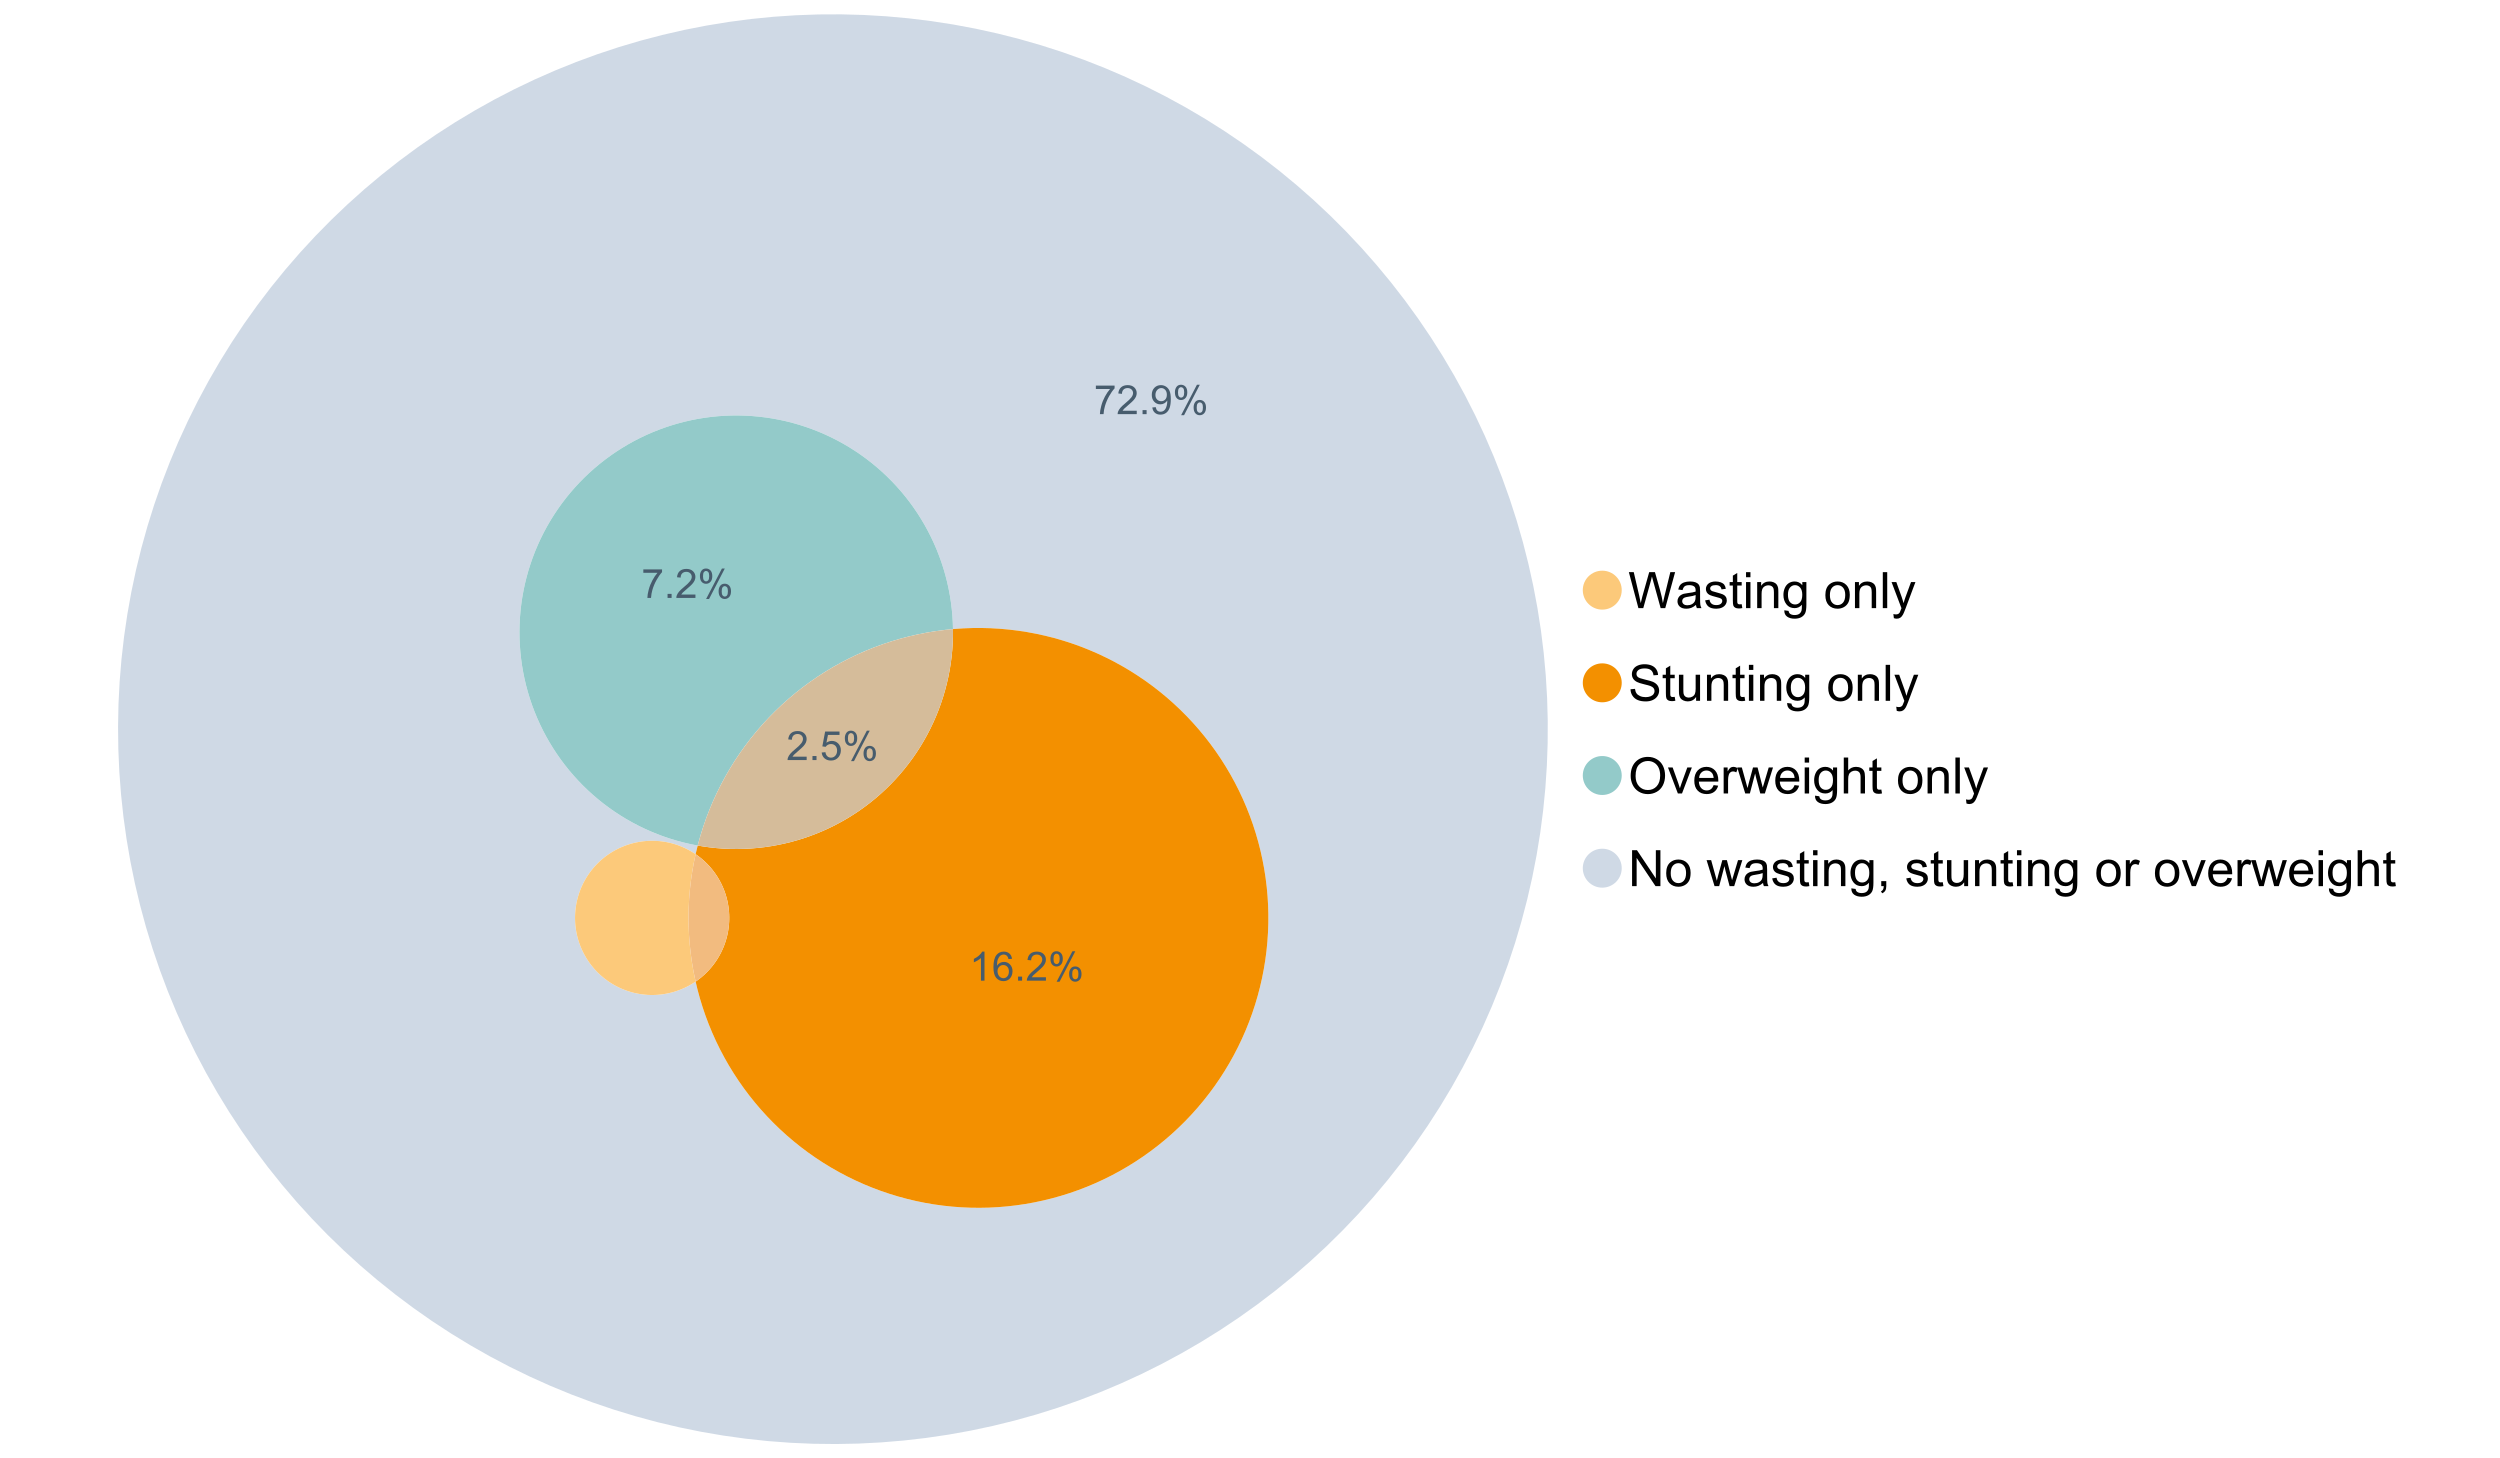 <?xml version="1.0" encoding="UTF-8"?>
<svg xmlns="http://www.w3.org/2000/svg" xmlns:xlink="http://www.w3.org/1999/xlink" width="1234.286pt" height="720pt" viewBox="0 0 1234.286 720" version="1.1">
<defs>
<g>
<symbol overflow="visible" id="glyph0-0">
<path style="stroke:none;" d="M 5.016 0 L 0.305 -17.758 L 2.715 -17.758 L 5.414 -6.117 C 5.703 -4.898 5.953 -3.688 6.164 -2.484 C 6.617 -4.379 6.883 -5.473 6.965 -5.766 L 10.344 -17.758 L 13.18 -17.758 L 15.723 -8.77 C 16.355 -6.539 16.816 -4.445 17.102 -2.484 C 17.324 -3.605 17.621 -4.891 17.988 -6.348 L 20.773 -17.758 L 23.133 -17.758 L 18.266 0 L 16 0 L 12.258 -13.527 C 11.941 -14.656 11.754 -15.352 11.699 -15.613 C 11.512 -14.797 11.34 -14.102 11.18 -13.527 L 7.414 0 Z M 5.016 0 "/>
</symbol>
<symbol overflow="visible" id="glyph0-1">
<path style="stroke:none;" d="M 10.027 -1.586 C 9.215 -0.898 8.438 -0.414 7.695 -0.133 C 6.945 0.148 6.145 0.285 5.293 0.289 C 3.875 0.285 2.789 -0.055 2.031 -0.746 C 1.27 -1.434 0.891 -2.316 0.895 -3.391 C 0.891 -4.02 1.035 -4.594 1.324 -5.117 C 1.613 -5.633 1.988 -6.051 2.453 -6.371 C 2.914 -6.684 3.438 -6.922 4.02 -7.086 C 4.449 -7.195 5.094 -7.305 5.961 -7.414 C 7.715 -7.617 9.012 -7.867 9.848 -8.164 C 9.852 -8.461 9.855 -8.652 9.859 -8.734 C 9.855 -9.621 9.648 -10.246 9.242 -10.609 C 8.68 -11.098 7.852 -11.344 6.758 -11.348 C 5.727 -11.344 4.969 -11.164 4.484 -10.809 C 3.992 -10.445 3.633 -9.809 3.402 -8.902 L 1.273 -9.191 C 1.461 -10.102 1.781 -10.84 2.227 -11.402 C 2.672 -11.965 3.312 -12.395 4.152 -12.699 C 4.992 -12.996 5.965 -13.148 7.074 -13.152 C 8.168 -13.148 9.062 -13.02 9.75 -12.766 C 10.438 -12.504 10.941 -12.18 11.266 -11.789 C 11.586 -11.398 11.812 -10.902 11.941 -10.309 C 12.012 -9.934 12.047 -9.266 12.051 -8.297 L 12.051 -5.391 C 12.047 -3.363 12.094 -2.078 12.191 -1.543 C 12.281 -1.004 12.465 -0.492 12.742 0 L 10.465 0 C 10.238 -0.453 10.09 -0.98 10.027 -1.586 Z M 9.848 -6.457 C 9.055 -6.133 7.867 -5.855 6.285 -5.633 C 5.387 -5.5 4.754 -5.355 4.383 -5.195 C 4.012 -5.031 3.723 -4.793 3.523 -4.484 C 3.32 -4.172 3.223 -3.828 3.223 -3.453 C 3.223 -2.867 3.441 -2.383 3.883 -1.996 C 4.32 -1.609 4.965 -1.418 5.812 -1.418 C 6.652 -1.418 7.398 -1.602 8.055 -1.969 C 8.707 -2.336 9.188 -2.836 9.496 -3.477 C 9.727 -3.965 9.844 -4.691 9.848 -5.656 Z M 9.848 -6.457 "/>
</symbol>
<symbol overflow="visible" id="glyph0-2">
<path style="stroke:none;" d="M 0.762 -3.84 L 2.918 -4.18 C 3.039 -3.312 3.375 -2.652 3.93 -2.191 C 4.48 -1.73 5.254 -1.5 6.25 -1.5 C 7.246 -1.5 7.988 -1.703 8.477 -2.113 C 8.961 -2.52 9.203 -3 9.207 -3.551 C 9.203 -4.043 8.988 -4.43 8.562 -4.711 C 8.258 -4.906 7.516 -5.152 6.336 -5.449 C 4.734 -5.852 3.625 -6.199 3.008 -6.496 C 2.387 -6.789 1.918 -7.199 1.602 -7.723 C 1.281 -8.242 1.125 -8.816 1.125 -9.449 C 1.125 -10.02 1.254 -10.551 1.52 -11.039 C 1.777 -11.527 2.137 -11.934 2.594 -12.258 C 2.93 -12.508 3.391 -12.719 3.977 -12.891 C 4.559 -13.062 5.188 -13.148 5.863 -13.152 C 6.867 -13.148 7.754 -13.004 8.52 -12.715 C 9.281 -12.426 9.844 -12.031 10.207 -11.535 C 10.57 -11.039 10.82 -10.375 10.961 -9.543 L 8.828 -9.254 C 8.73 -9.91 8.449 -10.426 7.988 -10.801 C 7.52 -11.168 6.863 -11.355 6.02 -11.359 C 5.016 -11.355 4.301 -11.191 3.875 -10.863 C 3.445 -10.531 3.234 -10.145 3.234 -9.703 C 3.234 -9.418 3.32 -9.16 3.5 -8.938 C 3.672 -8.699 3.953 -8.508 4.336 -8.355 C 4.555 -8.273 5.195 -8.086 6.262 -7.801 C 7.801 -7.387 8.875 -7.051 9.488 -6.789 C 10.094 -6.523 10.574 -6.141 10.922 -5.645 C 11.27 -5.141 11.441 -4.52 11.445 -3.777 C 11.441 -3.047 11.23 -2.363 10.809 -1.723 C 10.383 -1.082 9.773 -0.586 8.977 -0.234 C 8.176 0.113 7.27 0.285 6.262 0.289 C 4.586 0.285 3.312 -0.059 2.438 -0.75 C 1.562 -1.445 1.004 -2.473 0.762 -3.84 Z M 0.762 -3.84 "/>
</symbol>
<symbol overflow="visible" id="glyph0-3">
<path style="stroke:none;" d="M 6.395 -1.949 L 6.711 -0.023 C 6.094 0.102 5.547 0.164 5.062 0.168 C 4.27 0.164 3.652 0.043 3.219 -0.207 C 2.781 -0.453 2.477 -0.781 2.301 -1.191 C 2.121 -1.598 2.031 -2.457 2.035 -3.766 L 2.035 -11.168 L 0.438 -11.168 L 0.438 -12.863 L 2.035 -12.863 L 2.035 -16.047 L 4.203 -17.355 L 4.203 -12.863 L 6.395 -12.863 L 6.395 -11.168 L 4.203 -11.168 L 4.203 -3.645 C 4.199 -3.023 4.238 -2.621 4.316 -2.445 C 4.391 -2.266 4.516 -2.125 4.691 -2.023 C 4.863 -1.914 5.113 -1.863 5.438 -1.867 C 5.68 -1.863 5.996 -1.891 6.395 -1.949 Z M 6.395 -1.949 "/>
</symbol>
<symbol overflow="visible" id="glyph0-4">
<path style="stroke:none;" d="M 1.648 -15.25 L 1.648 -17.758 L 3.828 -17.758 L 3.828 -15.25 Z M 1.648 0 L 1.648 -12.863 L 3.828 -12.863 L 3.828 0 Z M 1.648 0 "/>
</symbol>
<symbol overflow="visible" id="glyph0-5">
<path style="stroke:none;" d="M 1.637 0 L 1.637 -12.863 L 3.598 -12.863 L 3.598 -11.035 C 4.543 -12.441 5.906 -13.148 7.691 -13.152 C 8.465 -13.148 9.176 -13.008 9.828 -12.734 C 10.477 -12.453 10.965 -12.09 11.289 -11.637 C 11.609 -11.184 11.836 -10.645 11.965 -10.027 C 12.043 -9.621 12.082 -8.918 12.086 -7.91 L 12.086 0 L 9.906 0 L 9.906 -7.824 C 9.902 -8.707 9.816 -9.371 9.652 -9.816 C 9.48 -10.254 9.18 -10.605 8.75 -10.871 C 8.312 -11.129 7.809 -11.262 7.23 -11.266 C 6.301 -11.262 5.5 -10.965 4.828 -10.379 C 4.152 -9.785 3.812 -8.668 3.816 -7.023 L 3.816 0 Z M 1.637 0 "/>
</symbol>
<symbol overflow="visible" id="glyph0-6">
<path style="stroke:none;" d="M 1.234 1.066 L 3.355 1.379 C 3.441 2.031 3.688 2.508 4.094 2.809 C 4.633 3.207 5.371 3.41 6.309 3.414 C 7.316 3.41 8.098 3.207 8.648 2.809 C 9.195 2.402 9.566 1.84 9.762 1.113 C 9.875 0.668 9.926 -0.262 9.918 -1.684 C 8.965 -0.559 7.777 0 6.359 0 C 4.586 0 3.219 -0.637 2.254 -1.914 C 1.281 -3.188 0.797 -4.719 0.801 -6.504 C 0.797 -7.73 1.02 -8.859 1.465 -9.898 C 1.91 -10.934 2.555 -11.738 3.398 -12.305 C 4.242 -12.867 5.23 -13.148 6.371 -13.152 C 7.887 -13.148 9.141 -12.535 10.125 -11.312 L 10.125 -12.863 L 12.137 -12.863 L 12.137 -1.742 C 12.133 0.258 11.93 1.672 11.523 2.512 C 11.113 3.344 10.469 4.004 9.586 4.492 C 8.703 4.973 7.613 5.215 6.324 5.219 C 4.785 5.215 3.547 4.871 2.602 4.184 C 1.656 3.492 1.199 2.453 1.234 1.066 Z M 3.039 -6.66 C 3.035 -4.969 3.371 -3.738 4.043 -2.965 C 4.715 -2.191 5.555 -1.805 6.566 -1.805 C 7.562 -1.805 8.402 -2.188 9.082 -2.961 C 9.762 -3.727 10.102 -4.938 10.102 -6.59 C 10.102 -8.16 9.75 -9.348 9.055 -10.148 C 8.352 -10.945 7.512 -11.344 6.527 -11.348 C 5.559 -11.344 4.734 -10.949 4.055 -10.168 C 3.375 -9.379 3.035 -8.211 3.039 -6.66 Z M 3.039 -6.66 "/>
</symbol>
<symbol overflow="visible" id="glyph0-7">
<path style="stroke:none;" d=""/>
</symbol>
<symbol overflow="visible" id="glyph0-8">
<path style="stroke:none;" d="M 0.824 -6.43 C 0.82 -8.809 1.48 -10.574 2.809 -11.723 C 3.91 -12.672 5.262 -13.148 6.855 -13.152 C 8.621 -13.148 10.066 -12.57 11.191 -11.414 C 12.312 -10.254 12.871 -8.652 12.875 -6.613 C 12.871 -4.953 12.625 -3.652 12.129 -2.707 C 11.633 -1.758 10.91 -1.02 9.961 -0.496 C 9.012 0.027 7.977 0.285 6.855 0.289 C 5.055 0.285 3.598 -0.289 2.488 -1.441 C 1.375 -2.594 0.82 -4.254 0.824 -6.43 Z M 3.062 -6.43 C 3.059 -4.781 3.418 -3.551 4.141 -2.73 C 4.855 -1.91 5.762 -1.5 6.855 -1.5 C 7.934 -1.5 8.832 -1.91 9.555 -2.734 C 10.27 -3.559 10.629 -4.816 10.633 -6.504 C 10.629 -8.094 10.266 -9.297 9.547 -10.117 C 8.82 -10.934 7.926 -11.344 6.855 -11.348 C 5.762 -11.344 4.855 -10.938 4.141 -10.125 C 3.418 -9.309 3.059 -8.074 3.062 -6.43 Z M 3.062 -6.43 "/>
</symbol>
<symbol overflow="visible" id="glyph0-9">
<path style="stroke:none;" d="M 1.586 0 L 1.586 -17.758 L 3.766 -17.758 L 3.766 0 Z M 1.586 0 "/>
</symbol>
<symbol overflow="visible" id="glyph0-10">
<path style="stroke:none;" d="M 1.539 4.953 L 1.297 2.906 C 1.77 3.035 2.188 3.098 2.543 3.102 C 3.027 3.098 3.414 3.02 3.703 2.859 C 3.992 2.695 4.23 2.469 4.422 2.18 C 4.555 1.961 4.777 1.418 5.086 0.559 C 5.125 0.434 5.188 0.258 5.281 0.023 L 0.398 -12.863 L 2.75 -12.863 L 5.426 -5.414 C 5.77 -4.469 6.078 -3.473 6.359 -2.434 C 6.605 -3.434 6.906 -4.414 7.254 -5.367 L 10.004 -12.863 L 12.184 -12.863 L 7.293 0.219 C 6.766 1.625 6.355 2.598 6.066 3.137 C 5.676 3.852 5.234 4.379 4.734 4.715 C 4.234 5.047 3.637 5.215 2.941 5.219 C 2.52 5.215 2.051 5.125 1.539 4.953 Z M 1.539 4.953 "/>
</symbol>
<symbol overflow="visible" id="glyph0-11">
<path style="stroke:none;" d="M 1.113 -5.703 L 3.332 -5.898 C 3.434 -5.008 3.676 -4.277 4.062 -3.711 C 4.445 -3.141 5.043 -2.684 5.852 -2.332 C 6.656 -1.98 7.562 -1.805 8.574 -1.805 C 9.465 -1.805 10.258 -1.938 10.949 -2.203 C 11.633 -2.469 12.145 -2.832 12.48 -3.301 C 12.816 -3.762 12.984 -4.27 12.984 -4.82 C 12.984 -5.375 12.82 -5.859 12.5 -6.277 C 12.172 -6.691 11.641 -7.043 10.902 -7.328 C 10.422 -7.512 9.367 -7.801 7.738 -8.191 C 6.105 -8.582 4.965 -8.949 4.312 -9.301 C 3.461 -9.742 2.828 -10.293 2.414 -10.953 C 2 -11.609 1.793 -12.348 1.793 -13.164 C 1.793 -14.059 2.047 -14.898 2.555 -15.68 C 3.062 -16.457 3.805 -17.047 4.785 -17.453 C 5.758 -17.855 6.844 -18.059 8.043 -18.059 C 9.355 -18.059 10.516 -17.844 11.523 -17.422 C 12.527 -16.996 13.301 -16.375 13.844 -15.551 C 14.383 -14.727 14.672 -13.793 14.715 -12.754 L 12.465 -12.586 C 12.34 -13.707 11.93 -14.555 11.234 -15.129 C 10.531 -15.699 9.5 -15.984 8.141 -15.988 C 6.715 -15.984 5.68 -15.723 5.031 -15.207 C 4.379 -14.684 4.055 -14.059 4.059 -13.324 C 4.055 -12.684 4.285 -12.156 4.746 -11.75 C 5.199 -11.336 6.379 -10.914 8.289 -10.484 C 10.199 -10.047 11.512 -9.672 12.223 -9.352 C 13.254 -8.875 14.016 -8.27 14.508 -7.539 C 15 -6.809 15.246 -5.969 15.25 -5.016 C 15.246 -4.07 14.977 -3.18 14.438 -2.344 C 13.895 -1.508 13.117 -0.855 12.105 -0.391 C 11.09 0.074 9.949 0.305 8.684 0.305 C 7.074 0.305 5.727 0.07 4.645 -0.398 C 3.555 -0.867 2.703 -1.57 2.09 -2.512 C 1.469 -3.453 1.145 -4.516 1.113 -5.703 Z M 1.113 -5.703 "/>
</symbol>
<symbol overflow="visible" id="glyph0-12">
<path style="stroke:none;" d="M 10.066 0 L 10.066 -1.891 C 9.062 -0.438 7.699 0.285 5.984 0.289 C 5.219 0.285 4.512 0.145 3.855 -0.145 C 3.199 -0.434 2.711 -0.801 2.391 -1.242 C 2.07 -1.68 1.844 -2.219 1.719 -2.859 C 1.625 -3.285 1.582 -3.961 1.586 -4.895 L 1.586 -12.863 L 3.766 -12.863 L 3.766 -5.73 C 3.762 -4.59 3.805 -3.82 3.898 -3.426 C 4.031 -2.852 4.324 -2.402 4.77 -2.074 C 5.215 -1.746 5.762 -1.582 6.418 -1.586 C 7.07 -1.582 7.688 -1.75 8.262 -2.09 C 8.832 -2.422 9.234 -2.879 9.477 -3.457 C 9.711 -4.035 9.832 -4.871 9.836 -5.973 L 9.836 -12.863 L 12.016 -12.863 L 12.016 0 Z M 10.066 0 "/>
</symbol>
<symbol overflow="visible" id="glyph0-13">
<path style="stroke:none;" d="M 1.199 -8.648 C 1.195 -11.594 1.984 -13.898 3.57 -15.57 C 5.148 -17.234 7.195 -18.07 9.703 -18.07 C 11.34 -18.07 12.816 -17.676 14.133 -16.895 C 15.449 -16.109 16.453 -15.02 17.145 -13.621 C 17.832 -12.219 18.176 -10.629 18.18 -8.855 C 18.176 -7.051 17.812 -5.441 17.09 -4.02 C 16.359 -2.598 15.328 -1.52 14 -0.793 C 12.664 -0.059 11.23 0.305 9.691 0.305 C 8.02 0.305 6.523 -0.098 5.207 -0.906 C 3.891 -1.715 2.895 -2.816 2.215 -4.215 C 1.535 -5.605 1.195 -7.086 1.199 -8.648 Z M 3.621 -8.613 C 3.621 -6.473 4.195 -4.785 5.348 -3.555 C 6.496 -2.32 7.938 -1.703 9.676 -1.707 C 11.441 -1.703 12.898 -2.324 14.043 -3.57 C 15.184 -4.812 15.754 -6.578 15.758 -8.867 C 15.754 -10.309 15.512 -11.57 15.023 -12.652 C 14.535 -13.727 13.82 -14.562 12.879 -15.156 C 11.938 -15.746 10.883 -16.043 9.715 -16.047 C 8.051 -16.043 6.617 -15.473 5.418 -14.332 C 4.219 -13.191 3.621 -11.285 3.621 -8.613 Z M 3.621 -8.613 "/>
</symbol>
<symbol overflow="visible" id="glyph0-14">
<path style="stroke:none;" d="M 5.207 0 L 0.316 -12.863 L 2.617 -12.863 L 5.379 -5.16 C 5.676 -4.328 5.949 -3.465 6.203 -2.566 C 6.395 -3.246 6.664 -4.062 7.012 -5.016 L 9.871 -12.863 L 12.113 -12.863 L 7.242 0 Z M 5.207 0 "/>
</symbol>
<symbol overflow="visible" id="glyph0-15">
<path style="stroke:none;" d="M 10.441 -4.141 L 12.695 -3.863 C 12.336 -2.543 11.676 -1.523 10.719 -0.801 C 9.754 -0.074 8.527 0.285 7.039 0.289 C 5.152 0.285 3.66 -0.289 2.562 -1.445 C 1.457 -2.602 0.906 -4.227 0.91 -6.324 C 0.906 -8.484 1.465 -10.164 2.578 -11.359 C 3.691 -12.551 5.137 -13.148 6.914 -13.152 C 8.633 -13.148 10.035 -12.562 11.129 -11.395 C 12.215 -10.223 12.762 -8.578 12.766 -6.457 C 12.762 -6.324 12.758 -6.129 12.754 -5.875 L 3.16 -5.875 C 3.238 -4.457 3.641 -3.375 4.359 -2.625 C 5.078 -1.875 5.973 -1.5 7.051 -1.5 C 7.848 -1.5 8.531 -1.707 9.098 -2.129 C 9.66 -2.547 10.109 -3.219 10.441 -4.141 Z M 3.281 -7.668 L 10.465 -7.668 C 10.367 -8.746 10.09 -9.559 9.641 -10.102 C 8.941 -10.938 8.043 -11.355 6.941 -11.359 C 5.938 -11.355 5.094 -11.02 4.414 -10.355 C 3.727 -9.684 3.352 -8.789 3.281 -7.668 Z M 3.281 -7.668 "/>
</symbol>
<symbol overflow="visible" id="glyph0-16">
<path style="stroke:none;" d="M 1.609 0 L 1.609 -12.863 L 3.574 -12.863 L 3.574 -10.914 C 4.074 -11.824 4.535 -12.426 4.961 -12.715 C 5.383 -13.004 5.848 -13.148 6.359 -13.152 C 7.09 -13.148 7.836 -12.914 8.598 -12.453 L 7.848 -10.43 C 7.312 -10.742 6.781 -10.898 6.25 -10.902 C 5.77 -10.898 5.34 -10.754 4.965 -10.469 C 4.582 -10.18 4.312 -9.781 4.156 -9.277 C 3.91 -8.496 3.789 -7.648 3.793 -6.734 L 3.793 0 Z M 1.609 0 "/>
</symbol>
<symbol overflow="visible" id="glyph0-17">
<path style="stroke:none;" d="M 4.008 0 L 0.074 -12.863 L 2.324 -12.863 L 4.371 -5.438 L 5.137 -2.676 C 5.164 -2.812 5.387 -3.695 5.801 -5.328 L 7.848 -12.863 L 10.09 -12.863 L 12.016 -5.402 L 12.656 -2.941 L 13.395 -5.426 L 15.602 -12.863 L 17.719 -12.863 L 13.699 0 L 11.434 0 L 9.387 -7.703 L 8.891 -9.895 L 6.285 0 Z M 4.008 0 "/>
</symbol>
<symbol overflow="visible" id="glyph0-18">
<path style="stroke:none;" d="M 1.637 0 L 1.637 -17.758 L 3.816 -17.758 L 3.816 -11.387 C 4.828 -12.559 6.113 -13.148 7.668 -13.152 C 8.617 -13.148 9.445 -12.961 10.148 -12.59 C 10.852 -12.211 11.352 -11.691 11.656 -11.031 C 11.957 -10.367 12.109 -9.406 12.113 -8.152 L 12.113 0 L 9.934 0 L 9.934 -8.152 C 9.93 -9.238 9.695 -10.031 9.223 -10.531 C 8.75 -11.023 8.082 -11.273 7.219 -11.277 C 6.57 -11.273 5.961 -11.105 5.395 -10.773 C 4.824 -10.434 4.418 -9.98 4.18 -9.41 C 3.934 -8.836 3.812 -8.043 3.816 -7.039 L 3.816 0 Z M 1.637 0 "/>
</symbol>
<symbol overflow="visible" id="glyph0-19">
<path style="stroke:none;" d="M 1.891 0 L 1.891 -17.758 L 4.301 -17.758 L 13.625 -3.816 L 13.625 -17.758 L 15.879 -17.758 L 15.879 0 L 13.469 0 L 4.141 -13.953 L 4.141 0 Z M 1.891 0 "/>
</symbol>
<symbol overflow="visible" id="glyph0-20">
<path style="stroke:none;" d="M 2.203 0 L 2.203 -2.484 L 4.688 -2.484 L 4.688 0 C 4.688 0.91 4.523 1.645 4.203 2.207 C 3.875 2.766 3.363 3.199 2.664 3.512 L 2.059 2.578 C 2.516 2.375 2.855 2.078 3.074 1.688 C 3.289 1.297 3.41 0.734 3.441 0 Z M 2.203 0 "/>
</symbol>
<symbol overflow="visible" id="glyph1-0">
<path style="stroke:none;" d="M 10.039 -1.684 L 10.039 0 L 0.605 0 C 0.59 -0.422 0.66 -0.828 0.809 -1.219 C 1.047 -1.859 1.43 -2.488 1.961 -3.113 C 2.488 -3.734 3.254 -4.457 4.254 -5.277 C 5.805 -6.547 6.852 -7.555 7.398 -8.301 C 7.941 -9.043 8.215 -9.746 8.219 -10.41 C 8.215 -11.102 7.965 -11.688 7.473 -12.168 C 6.973 -12.641 6.328 -12.879 5.531 -12.883 C 4.688 -12.879 4.012 -12.625 3.504 -12.121 C 2.996 -11.613 2.738 -10.914 2.738 -10.02 L 0.934 -10.207 C 1.055 -11.551 1.52 -12.574 2.328 -13.277 C 3.129 -13.98 4.211 -14.332 5.57 -14.336 C 6.938 -14.332 8.02 -13.953 8.82 -13.195 C 9.617 -12.434 10.02 -11.492 10.02 -10.371 C 10.02 -9.801 9.902 -9.238 9.668 -8.688 C 9.434 -8.133 9.047 -7.551 8.508 -6.941 C 7.965 -6.328 7.062 -5.492 5.805 -4.43 C 4.75 -3.547 4.074 -2.945 3.777 -2.633 C 3.477 -2.312 3.23 -1.996 3.039 -1.684 Z M 10.039 -1.684 "/>
</symbol>
<symbol overflow="visible" id="glyph1-1">
<path style="stroke:none;" d="M 1.812 0 L 1.812 -1.996 L 3.809 -1.996 L 3.809 0 Z M 1.812 0 "/>
</symbol>
<symbol overflow="visible" id="glyph1-2">
<path style="stroke:none;" d="M 0.828 -3.738 L 2.668 -3.895 C 2.801 -2.996 3.117 -2.324 3.617 -1.875 C 4.109 -1.422 4.711 -1.195 5.414 -1.199 C 6.258 -1.195 6.969 -1.512 7.555 -2.152 C 8.137 -2.785 8.43 -3.629 8.434 -4.684 C 8.43 -5.68 8.148 -6.469 7.59 -7.051 C 7.027 -7.625 6.293 -7.914 5.387 -7.918 C 4.816 -7.914 4.309 -7.785 3.855 -7.531 C 3.402 -7.273 3.043 -6.941 2.785 -6.535 L 1.141 -6.75 L 2.523 -14.082 L 9.621 -14.082 L 9.621 -12.406 L 3.926 -12.406 L 3.156 -8.57 C 4.012 -9.164 4.91 -9.461 5.852 -9.465 C 7.098 -9.461 8.148 -9.031 9.008 -8.168 C 9.859 -7.305 10.289 -6.195 10.293 -4.84 C 10.289 -3.547 9.914 -2.43 9.164 -1.488 C 8.246 -0.336 6.996 0.238 5.414 0.242 C 4.117 0.238 3.055 -0.121 2.234 -0.848 C 1.41 -1.57 0.941 -2.535 0.828 -3.738 Z M 0.828 -3.738 "/>
</symbol>
<symbol overflow="visible" id="glyph1-3">
<path style="stroke:none;" d="M 1.16 -10.848 C 1.16 -11.863 1.414 -12.73 1.93 -13.449 C 2.438 -14.16 3.184 -14.52 4.16 -14.52 C 5.055 -14.52 5.793 -14.199 6.383 -13.559 C 6.969 -12.918 7.266 -11.977 7.266 -10.742 C 7.266 -9.531 6.969 -8.602 6.375 -7.949 C 5.781 -7.297 5.047 -6.973 4.18 -6.973 C 3.312 -6.973 2.594 -7.293 2.02 -7.938 C 1.445 -8.578 1.16 -9.547 1.16 -10.848 Z M 4.207 -13.312 C 3.77 -13.312 3.406 -13.121 3.121 -12.746 C 2.828 -12.367 2.684 -11.676 2.688 -10.672 C 2.684 -9.754 2.828 -9.109 3.125 -8.738 C 3.414 -8.363 3.777 -8.18 4.207 -8.18 C 4.648 -8.18 5.012 -8.367 5.301 -8.742 C 5.586 -9.117 5.73 -9.805 5.734 -10.809 C 5.73 -11.727 5.586 -12.375 5.297 -12.75 C 5.004 -13.125 4.641 -13.312 4.207 -13.312 Z M 4.215 0.527 L 12.027 -14.52 L 13.449 -14.52 L 5.668 0.527 Z M 10.391 -3.352 C 10.387 -4.375 10.645 -5.242 11.16 -5.953 C 11.672 -6.664 12.418 -7.02 13.398 -7.02 C 14.293 -7.02 15.035 -6.699 15.625 -6.059 C 16.211 -5.418 16.504 -4.477 16.508 -3.242 C 16.504 -2.031 16.207 -1.102 15.613 -0.449 C 15.016 0.203 14.281 0.527 13.41 0.527 C 12.543 0.527 11.824 0.207 11.25 -0.441 C 10.676 -1.082 10.387 -2.055 10.391 -3.352 Z M 13.449 -5.812 C 13.004 -5.812 12.641 -5.621 12.352 -5.246 C 12.062 -4.867 11.918 -4.18 11.918 -3.176 C 11.918 -2.266 12.062 -1.621 12.355 -1.246 C 12.648 -0.867 13.008 -0.68 13.438 -0.684 C 13.883 -0.68 14.254 -0.867 14.543 -1.246 C 14.832 -1.621 14.977 -2.309 14.977 -3.312 C 14.977 -4.23 14.828 -4.879 14.539 -5.254 C 14.242 -5.625 13.879 -5.812 13.449 -5.812 Z M 13.449 -5.812 "/>
</symbol>
<symbol overflow="visible" id="glyph1-4">
<path style="stroke:none;" d="M 0.945 -12.406 L 0.945 -14.09 L 10.188 -14.09 L 10.188 -12.727 C 9.277 -11.758 8.375 -10.473 7.484 -8.871 C 6.586 -7.266 5.898 -5.617 5.414 -3.926 C 5.062 -2.73 4.836 -1.422 4.742 0 L 2.941 0 C 2.957 -1.121 3.176 -2.477 3.602 -4.07 C 4.02 -5.66 4.625 -7.195 5.418 -8.672 C 6.203 -10.148 7.043 -11.391 7.938 -12.406 Z M 0.945 -12.406 "/>
</symbol>
<symbol overflow="visible" id="glyph1-5">
<path style="stroke:none;" d="M 1.09 -3.301 L 2.777 -3.457 C 2.918 -2.664 3.188 -2.09 3.594 -1.734 C 3.992 -1.375 4.508 -1.195 5.141 -1.199 C 5.676 -1.195 6.148 -1.316 6.559 -1.566 C 6.961 -1.809 7.293 -2.141 7.555 -2.555 C 7.812 -2.969 8.031 -3.523 8.207 -4.227 C 8.383 -4.922 8.473 -5.637 8.473 -6.367 C 8.473 -6.441 8.469 -6.559 8.461 -6.719 C 8.109 -6.16 7.629 -5.707 7.027 -5.359 C 6.418 -5.012 5.762 -4.84 5.055 -4.84 C 3.871 -4.84 2.871 -5.266 2.055 -6.125 C 1.234 -6.977 0.824 -8.109 0.828 -9.516 C 0.824 -10.961 1.254 -12.125 2.109 -13.012 C 2.961 -13.891 4.027 -14.332 5.316 -14.336 C 6.242 -14.332 7.094 -14.082 7.863 -13.586 C 8.633 -13.082 9.215 -12.367 9.617 -11.445 C 10.012 -10.516 10.211 -9.18 10.215 -7.43 C 10.211 -5.605 10.016 -4.152 9.621 -3.07 C 9.223 -1.988 8.633 -1.164 7.852 -0.602 C 7.07 -0.039 6.152 0.238 5.102 0.242 C 3.984 0.238 3.074 -0.066 2.367 -0.688 C 1.656 -1.305 1.23 -2.176 1.09 -3.301 Z M 8.27 -9.602 C 8.266 -10.605 8 -11.402 7.465 -11.996 C 6.926 -12.582 6.281 -12.879 5.531 -12.883 C 4.75 -12.879 4.07 -12.562 3.496 -11.93 C 2.914 -11.293 2.625 -10.469 2.629 -9.457 C 2.625 -8.547 2.898 -7.805 3.449 -7.238 C 3.996 -6.668 4.676 -6.387 5.484 -6.387 C 6.293 -6.387 6.957 -6.668 7.484 -7.238 C 8.004 -7.805 8.266 -8.594 8.27 -9.602 Z M 8.27 -9.602 "/>
</symbol>
<symbol overflow="visible" id="glyph1-6">
<path style="stroke:none;" d="M 7.43 0 L 5.676 0 L 5.676 -11.172 C 5.25 -10.766 4.695 -10.363 4.016 -9.961 C 3.328 -9.559 2.715 -9.258 2.172 -9.059 L 2.172 -10.75 C 3.148 -11.207 4.004 -11.766 4.742 -12.426 C 5.473 -13.078 5.992 -13.715 6.301 -14.336 L 7.43 -14.336 Z M 7.43 0 "/>
</symbol>
<symbol overflow="visible" id="glyph1-7">
<path style="stroke:none;" d="M 9.922 -10.781 L 8.18 -10.645 C 8.023 -11.328 7.801 -11.828 7.52 -12.145 C 7.043 -12.641 6.461 -12.891 5.766 -12.895 C 5.203 -12.891 4.711 -12.734 4.293 -12.426 C 3.742 -12.023 3.309 -11.438 2.988 -10.664 C 2.668 -9.891 2.5 -8.789 2.492 -7.363 C 2.91 -8.004 3.426 -8.48 4.039 -8.793 C 4.648 -9.102 5.289 -9.258 5.961 -9.262 C 7.125 -9.258 8.121 -8.828 8.941 -7.969 C 9.762 -7.109 10.172 -5.996 10.176 -4.637 C 10.172 -3.738 9.98 -2.906 9.598 -2.137 C 9.211 -1.367 8.68 -0.777 8.004 -0.371 C 7.328 0.039 6.562 0.238 5.707 0.242 C 4.246 0.238 3.055 -0.293 2.133 -1.367 C 1.211 -2.438 0.75 -4.211 0.75 -6.68 C 0.75 -9.438 1.258 -11.441 2.277 -12.699 C 3.164 -13.785 4.363 -14.332 5.871 -14.336 C 6.996 -14.332 7.914 -14.016 8.633 -13.391 C 9.348 -12.758 9.777 -11.891 9.922 -10.781 Z M 2.766 -4.625 C 2.766 -4.016 2.891 -3.438 3.148 -2.891 C 3.402 -2.336 3.762 -1.918 4.227 -1.633 C 4.684 -1.34 5.168 -1.195 5.676 -1.199 C 6.414 -1.195 7.051 -1.492 7.586 -2.094 C 8.117 -2.688 8.383 -3.5 8.387 -4.527 C 8.383 -5.512 8.121 -6.289 7.598 -6.859 C 7.07 -7.426 6.406 -7.711 5.609 -7.711 C 4.812 -7.711 4.141 -7.426 3.594 -6.859 C 3.039 -6.289 2.766 -5.543 2.766 -4.625 Z M 2.766 -4.625 "/>
</symbol>
</g>
</defs>
<g id="surface59100">
<path style=" stroke:none;fill-rule:nonzero;fill:rgb(98.824%,78.824%,47.843%);fill-opacity:1;" d="M 800.672 291.367 C 800.672 296.676 796.367 300.98 791.059 300.98 C 785.75 300.98 781.445 296.676 781.445 291.367 C 781.445 286.055 785.75 281.75 791.059 281.75 C 796.367 281.75 800.672 286.055 800.672 291.367 "/>
<g style="fill:rgb(0%,0%,0%);fill-opacity:1;">
  <use xlink:href="#glyph0-0" x="803.891" y="300.242"/>
  <use xlink:href="#glyph0-1" x="827.303" y="300.242"/>
  <use xlink:href="#glyph0-2" x="841.099" y="300.242"/>
  <use xlink:href="#glyph0-3" x="853.502" y="300.242"/>
  <use xlink:href="#glyph0-4" x="860.394" y="300.242"/>
  <use xlink:href="#glyph0-5" x="865.905" y="300.242"/>
  <use xlink:href="#glyph0-6" x="879.7" y="300.242"/>
  <use xlink:href="#glyph0-7" x="893.496" y="300.242"/>
  <use xlink:href="#glyph0-8" x="900.388" y="300.242"/>
  <use xlink:href="#glyph0-5" x="914.183" y="300.242"/>
  <use xlink:href="#glyph0-9" x="927.979" y="300.242"/>
  <use xlink:href="#glyph0-10" x="933.49" y="300.242"/>
</g>
<path style=" stroke:none;fill-rule:nonzero;fill:rgb(95.294%,56.471%,0%);fill-opacity:1;" d="M 800.672 337.121 C 800.672 342.434 796.367 346.738 791.059 346.738 C 785.75 346.738 781.445 342.434 781.445 337.121 C 781.445 331.812 785.75 327.508 791.059 327.508 C 796.367 327.508 800.672 331.812 800.672 337.121 "/>
<g style="fill:rgb(0%,0%,0%);fill-opacity:1;">
  <use xlink:href="#glyph0-11" x="803.891" y="346"/>
  <use xlink:href="#glyph0-3" x="820.436" y="346"/>
  <use xlink:href="#glyph0-12" x="827.328" y="346"/>
  <use xlink:href="#glyph0-5" x="841.123" y="346"/>
  <use xlink:href="#glyph0-3" x="854.919" y="346"/>
  <use xlink:href="#glyph0-4" x="861.811" y="346"/>
  <use xlink:href="#glyph0-5" x="867.322" y="346"/>
  <use xlink:href="#glyph0-6" x="881.117" y="346"/>
  <use xlink:href="#glyph0-7" x="894.913" y="346"/>
  <use xlink:href="#glyph0-8" x="901.805" y="346"/>
  <use xlink:href="#glyph0-5" x="915.6" y="346"/>
  <use xlink:href="#glyph0-9" x="929.396" y="346"/>
  <use xlink:href="#glyph0-10" x="934.907" y="346"/>
</g>
<path style=" stroke:none;fill-rule:nonzero;fill:rgb(57.647%,79.216%,78.824%);fill-opacity:1;" d="M 800.672 382.879 C 800.672 388.188 796.367 392.492 791.059 392.492 C 785.75 392.492 781.445 388.188 781.445 382.879 C 781.445 377.566 785.75 373.262 791.059 373.262 C 796.367 373.262 800.672 377.566 800.672 382.879 "/>
<g style="fill:rgb(0%,0%,0%);fill-opacity:1;">
  <use xlink:href="#glyph0-13" x="803.891" y="391.758"/>
  <use xlink:href="#glyph0-14" x="823.185" y="391.758"/>
  <use xlink:href="#glyph0-15" x="835.588" y="391.758"/>
  <use xlink:href="#glyph0-16" x="849.384" y="391.758"/>
  <use xlink:href="#glyph0-17" x="857.644" y="391.758"/>
  <use xlink:href="#glyph0-15" x="875.558" y="391.758"/>
  <use xlink:href="#glyph0-4" x="889.354" y="391.758"/>
  <use xlink:href="#glyph0-6" x="894.865" y="391.758"/>
  <use xlink:href="#glyph0-18" x="908.66" y="391.758"/>
  <use xlink:href="#glyph0-3" x="922.456" y="391.758"/>
  <use xlink:href="#glyph0-7" x="929.348" y="391.758"/>
  <use xlink:href="#glyph0-8" x="936.239" y="391.758"/>
  <use xlink:href="#glyph0-5" x="950.035" y="391.758"/>
  <use xlink:href="#glyph0-9" x="963.831" y="391.758"/>
  <use xlink:href="#glyph0-10" x="969.342" y="391.758"/>
</g>
<path style=" stroke:none;fill-rule:nonzero;fill:rgb(81.176%,85.098%,89.804%);fill-opacity:1;" d="M 800.672 428.633 C 800.672 433.945 796.367 438.25 791.059 438.25 C 785.75 438.25 781.445 433.945 781.445 428.633 C 781.445 423.324 785.75 419.02 791.059 419.02 C 796.367 419.02 800.672 423.324 800.672 428.633 "/>
<g style="fill:rgb(0%,0%,0%);fill-opacity:1;">
  <use xlink:href="#glyph0-19" x="803.891" y="437.512"/>
  <use xlink:href="#glyph0-8" x="821.804" y="437.512"/>
  <use xlink:href="#glyph0-7" x="835.6" y="437.512"/>
  <use xlink:href="#glyph0-17" x="842.492" y="437.512"/>
  <use xlink:href="#glyph0-1" x="860.406" y="437.512"/>
  <use xlink:href="#glyph0-2" x="874.201" y="437.512"/>
  <use xlink:href="#glyph0-3" x="886.604" y="437.512"/>
  <use xlink:href="#glyph0-4" x="893.496" y="437.512"/>
  <use xlink:href="#glyph0-5" x="899.007" y="437.512"/>
  <use xlink:href="#glyph0-6" x="912.803" y="437.512"/>
  <use xlink:href="#glyph0-20" x="926.598" y="437.512"/>
  <use xlink:href="#glyph0-7" x="933.49" y="437.512"/>
  <use xlink:href="#glyph0-2" x="940.382" y="437.512"/>
  <use xlink:href="#glyph0-3" x="952.785" y="437.512"/>
  <use xlink:href="#glyph0-12" x="959.676" y="437.512"/>
  <use xlink:href="#glyph0-5" x="973.472" y="437.512"/>
  <use xlink:href="#glyph0-3" x="987.268" y="437.512"/>
  <use xlink:href="#glyph0-4" x="994.159" y="437.512"/>
  <use xlink:href="#glyph0-5" x="999.67" y="437.512"/>
  <use xlink:href="#glyph0-6" x="1013.466" y="437.512"/>
  <use xlink:href="#glyph0-7" x="1027.262" y="437.512"/>
  <use xlink:href="#glyph0-8" x="1034.154" y="437.512"/>
  <use xlink:href="#glyph0-16" x="1047.949" y="437.512"/>
  <use xlink:href="#glyph0-7" x="1056.21" y="437.512"/>
  <use xlink:href="#glyph0-8" x="1063.101" y="437.512"/>
  <use xlink:href="#glyph0-14" x="1076.897" y="437.512"/>
  <use xlink:href="#glyph0-15" x="1089.3" y="437.512"/>
  <use xlink:href="#glyph0-16" x="1103.096" y="437.512"/>
  <use xlink:href="#glyph0-17" x="1111.356" y="437.512"/>
  <use xlink:href="#glyph0-15" x="1129.27" y="437.512"/>
  <use xlink:href="#glyph0-4" x="1143.065" y="437.512"/>
  <use xlink:href="#glyph0-6" x="1148.576" y="437.512"/>
  <use xlink:href="#glyph0-18" x="1162.372" y="437.512"/>
  <use xlink:href="#glyph0-3" x="1176.168" y="437.512"/>
</g>
<path style=" stroke:none;fill-rule:nonzero;fill:rgb(81.176%,85.098%,89.804%);fill-opacity:1;" d="M 423.895 712.715 L 435.023 712.137 L 446.129 711.211 L 457.199 709.934 L 468.223 708.309 L 479.191 706.336 L 490.09 704.016 L 500.91 701.355 L 511.641 698.355 L 522.273 695.016 L 532.793 691.344 L 543.191 687.34 L 553.461 683.012 L 563.586 678.359 L 573.562 673.391 L 583.375 668.109 L 593.016 662.523 L 602.473 656.633 L 611.742 650.449 L 620.812 643.973 L 629.672 637.215 L 638.316 630.18 L 646.73 622.879 L 654.914 615.312 L 662.852 607.492 L 670.539 599.426 L 677.969 591.121 L 685.129 582.582 L 692.02 573.824 L 698.629 564.855 L 704.953 555.68 L 710.984 546.309 L 716.719 536.754 L 722.145 527.023 L 727.262 517.125 L 732.066 507.066 L 736.547 496.867 L 740.707 486.527 L 744.535 476.062 L 748.035 465.484 L 751.195 454.797 L 754.02 444.02 L 756.5 433.156 L 758.641 422.219 L 760.43 411.223 L 761.871 400.172 L 762.965 389.082 L 763.707 377.965 L 764.102 366.828 L 764.141 355.684 L 763.828 344.547 L 763.164 333.422 L 762.148 322.324 L 760.785 311.266 L 759.074 300.254 L 757.012 289.305 L 754.609 278.422 L 751.863 267.621 L 748.777 256.914 L 745.355 246.312 L 741.598 235.82 L 737.516 225.453 L 733.105 215.219 L 728.371 205.129 L 723.324 195.195 L 717.969 185.426 L 712.305 175.828 L 706.34 166.414 L 700.082 157.195 L 693.535 148.176 L 686.707 139.371 L 679.605 130.785 L 672.234 122.426 L 664.605 114.305 L 656.723 106.43 L 648.594 98.805 L 640.23 91.441 L 631.641 84.348 L 622.828 77.527 L 613.805 70.988 L 604.582 64.734 L 595.164 58.777 L 585.562 53.121 L 575.789 47.77 L 565.848 42.73 L 555.758 38.008 L 545.52 33.605 L 535.148 29.531 L 524.652 25.781 L 514.047 22.367 L 503.336 19.289 L 492.535 16.551 L 481.652 14.156 L 470.699 12.105 L 459.688 10.402 L 448.629 9.047 L 437.531 8.039 L 426.406 7.387 L 415.266 7.082 L 404.125 7.129 L 392.988 7.531 L 381.871 8.281 L 370.781 9.383 L 359.734 10.836 L 348.734 12.637 L 337.801 14.781 L 326.941 17.27 L 316.16 20.102 L 305.48 23.273 L 294.902 26.777 L 284.441 30.617 L 274.105 34.785 L 263.906 39.273 L 253.855 44.086 L 243.961 49.211 L 234.234 54.645 L 224.684 60.387 L 215.316 66.422 L 206.148 72.754 L 197.18 79.371 L 188.43 86.27 L 179.898 93.438 L 171.598 100.875 L 163.539 108.566 L 155.723 116.512 L 148.164 124.699 L 140.867 133.121 L 133.84 141.77 L 127.09 150.633 L 120.621 159.707 L 114.441 168.98 L 108.562 178.445 L 102.98 188.09 L 97.707 197.906 L 92.746 207.887 L 88.102 218.016 L 83.781 228.285 L 79.785 238.688 L 76.121 249.211 L 72.793 259.848 L 69.801 270.582 L 67.148 281.402 L 64.836 292.305 L 62.871 303.273 L 61.254 314.297 L 59.988 325.367 L 59.07 336.473 L 58.5 347.602 L 58.285 358.746 L 58.422 369.887 L 58.91 381.02 L 59.75 392.133 L 60.938 403.211 L 62.477 414.246 L 64.363 425.23 L 66.598 436.148 L 69.172 446.988 L 72.09 457.742 L 75.344 468.398 L 78.934 478.949 L 82.852 489.379 L 87.102 499.684 L 91.672 509.844 L 96.562 519.859 L 101.766 529.711 L 107.277 539.395 L 113.09 548.902 L 119.203 558.219 L 125.605 567.34 L 132.293 576.254 L 139.262 584.949 L 146.496 593.422 L 153.996 601.664 L 161.754 609.664 L 169.762 617.414 L 178.008 624.91 L 186.488 632.141 L 195.191 639.098 L 204.109 645.781 L 213.234 652.176 L 222.555 658.281 L 232.066 664.086 L 241.754 669.594 L 251.613 674.789 L 261.629 679.668 L 271.797 684.234 L 282.102 688.473 L 292.535 692.387 L 303.086 695.965 L 313.746 699.211 L 324.504 702.121 L 335.348 704.688 L 346.266 706.91 L 357.25 708.789 L 368.289 710.32 L 379.367 711.5 L 390.48 712.332 L 401.613 712.809 L 412.754 712.938 Z M 479.172 596.262 L 474.656 596.066 L 470.152 595.73 L 465.656 595.25 L 461.18 594.633 L 456.727 593.871 L 452.297 592.969 L 447.898 591.926 L 443.539 590.746 L 439.215 589.43 L 434.934 587.977 L 430.703 586.391 L 426.523 584.672 L 422.402 582.82 L 418.34 580.84 L 414.34 578.734 L 410.41 576.5 L 406.555 574.148 L 402.773 571.672 L 399.074 569.078 L 395.457 566.367 L 391.926 563.547 L 388.488 560.613 L 385.145 557.574 L 381.895 554.43 L 378.75 551.184 L 375.707 547.844 L 372.773 544.406 L 369.949 540.879 L 367.234 537.266 L 364.641 533.566 L 362.16 529.785 L 359.801 525.934 L 357.566 522.004 L 355.457 518.008 L 353.473 513.945 L 351.621 509.824 L 349.895 505.648 L 348.305 501.418 L 346.852 497.141 L 345.531 492.816 L 344.348 488.453 L 343.438 484.617 L 342.605 485.172 L 341.582 485.809 L 340.543 486.41 L 339.484 486.98 L 338.41 487.516 L 337.316 488.02 L 336.211 488.484 L 335.086 488.918 L 333.953 489.312 L 332.805 489.676 L 331.648 490 L 330.48 490.285 L 329.305 490.535 L 328.121 490.746 L 326.934 490.922 L 325.738 491.062 L 324.543 491.16 L 323.34 491.223 L 322.141 491.246 L 320.938 491.234 L 319.734 491.184 L 318.539 491.094 L 317.344 490.965 L 316.152 490.801 L 314.969 490.598 L 313.789 490.359 L 312.621 490.082 L 311.457 489.766 L 310.309 489.418 L 309.172 489.031 L 308.047 488.609 L 306.934 488.152 L 305.836 487.66 L 304.758 487.133 L 303.691 486.57 L 302.648 485.977 L 301.621 485.352 L 300.617 484.691 L 299.633 484.004 L 298.672 483.281 L 297.73 482.531 L 296.816 481.75 L 295.926 480.941 L 295.062 480.105 L 294.227 479.246 L 293.418 478.355 L 292.637 477.441 L 291.887 476.504 L 291.164 475.543 L 290.473 474.559 L 289.812 473.551 L 289.188 472.527 L 288.594 471.484 L 288.031 470.418 L 287.504 469.34 L 287.012 468.242 L 286.551 467.133 L 286.129 466.008 L 285.742 464.867 L 285.391 463.719 L 285.078 462.559 L 284.797 461.391 L 284.559 460.211 L 284.355 459.027 L 284.188 457.836 L 284.059 456.641 L 283.969 455.441 L 283.918 454.242 L 283.902 453.039 L 283.926 451.84 L 283.988 450.637 L 284.086 449.441 L 284.223 448.246 L 284.398 447.055 L 284.609 445.875 L 284.859 444.699 L 285.145 443.531 L 285.469 442.371 L 285.828 441.227 L 286.223 440.09 L 286.652 438.969 L 287.117 437.859 L 287.621 436.766 L 288.156 435.691 L 288.723 434.633 L 289.324 433.59 L 289.961 432.57 L 290.625 431.57 L 291.324 430.59 L 292.051 429.637 L 292.809 428.703 L 293.598 427.793 L 294.414 426.91 L 295.258 426.055 L 296.125 425.223 L 297.02 424.422 L 297.941 423.648 L 298.887 422.902 L 299.852 422.191 L 300.84 421.508 L 301.852 420.855 L 302.883 420.238 L 303.93 419.652 L 305 419.098 L 306.082 418.578 L 307.184 418.094 L 308.297 417.645 L 309.426 417.23 L 310.566 416.852 L 311.719 416.512 L 312.883 416.207 L 314.055 415.938 L 315.234 415.707 L 316.418 415.512 L 317.613 415.355 L 318.809 415.234 L 320.008 415.156 L 321.207 415.113 L 322.41 415.105 L 323.613 415.141 L 324.812 415.211 L 326.008 415.316 L 327.203 415.465 L 328.391 415.648 L 329.57 415.871 L 330.746 416.129 L 331.91 416.422 L 333.066 416.754 L 334.211 417.125 L 335.34 417.527 L 336.461 417.969 L 337.566 418.441 L 338.652 418.953 L 339.727 419.496 L 340.781 420.074 L 341.816 420.684 L 342.832 421.324 L 343.434 421.734 L 343.527 421.301 L 344.469 417.449 L 343.793 417.332 L 340.48 416.656 L 337.191 415.879 L 333.93 414.996 L 330.699 414.012 L 327.5 412.926 L 324.336 411.742 L 321.211 410.453 L 318.129 409.07 L 315.09 407.59 L 312.102 406.016 L 309.164 404.348 L 306.281 402.586 L 303.453 400.734 L 300.688 398.793 L 297.98 396.77 L 295.344 394.66 L 292.773 392.465 L 290.273 390.195 L 287.844 387.844 L 285.492 385.418 L 283.219 382.918 L 281.023 380.352 L 278.91 377.711 L 276.883 375.008 L 274.941 372.246 L 273.09 369.418 L 271.324 366.535 L 269.652 363.602 L 268.074 360.613 L 266.594 357.574 L 265.207 354.496 L 263.918 351.371 L 262.73 348.207 L 261.641 345.008 L 260.656 341.777 L 259.77 338.516 L 258.988 335.23 L 258.312 331.918 L 257.742 328.59 L 257.273 325.242 L 256.914 321.883 L 256.66 318.512 L 256.512 315.137 L 256.469 311.758 L 256.535 308.379 L 256.707 305.004 L 256.984 301.637 L 257.371 298.281 L 257.859 294.938 L 258.457 291.613 L 259.156 288.305 L 259.961 285.023 L 260.867 281.77 L 261.879 278.547 L 262.988 275.355 L 264.199 272.199 L 265.512 269.086 L 266.918 266.016 L 268.422 262.988 L 270.023 260.012 L 271.715 257.086 L 273.496 254.219 L 275.371 251.406 L 277.332 248.652 L 279.379 245.965 L 281.512 243.344 L 283.723 240.789 L 286.016 238.309 L 288.383 235.898 L 290.828 233.566 L 293.344 231.312 L 295.934 229.137 L 298.586 227.047 L 301.305 225.039 L 304.086 223.121 L 306.926 221.289 L 309.82 219.547 L 312.77 217.898 L 315.77 216.344 L 318.82 214.887 L 321.91 213.523 L 325.047 212.262 L 328.219 211.098 L 331.426 210.035 L 334.664 209.074 L 337.934 208.215 L 341.227 207.461 L 344.543 206.809 L 347.875 206.262 L 351.227 205.824 L 354.59 205.488 L 357.961 205.262 L 361.336 205.141 L 364.715 205.125 L 368.094 205.219 L 371.465 205.418 L 374.832 205.723 L 378.184 206.133 L 381.523 206.648 L 384.844 207.27 L 388.145 207.996 L 391.422 208.828 L 394.668 209.762 L 397.883 210.797 L 401.066 211.934 L 404.211 213.168 L 407.316 214.504 L 410.375 215.934 L 413.391 217.465 L 416.352 219.086 L 419.266 220.801 L 422.121 222.609 L 424.918 224.504 L 427.652 226.484 L 430.324 228.555 L 432.93 230.707 L 435.465 232.938 L 437.93 235.25 L 440.32 237.637 L 442.633 240.102 L 444.867 242.637 L 447.023 245.238 L 449.094 247.91 L 451.078 250.645 L 452.977 253.438 L 454.785 256.293 L 456.5 259.203 L 458.125 262.168 L 459.656 265.18 L 461.09 268.238 L 462.43 271.34 L 463.668 274.484 L 464.805 277.664 L 465.844 280.883 L 466.781 284.129 L 467.613 287.402 L 468.34 290.703 L 468.965 294.023 L 469.484 297.363 L 469.898 300.715 L 470.207 304.078 L 470.406 307.453 L 470.496 310.598 L 471.164 310.531 L 475.676 310.227 L 480.191 310.066 L 484.711 310.047 L 489.227 310.168 L 493.738 310.434 L 498.238 310.844 L 502.727 311.391 L 507.191 312.082 L 511.633 312.914 L 516.047 313.887 L 520.43 314.996 L 524.773 316.246 L 529.074 317.629 L 533.328 319.148 L 537.535 320.805 L 541.688 322.59 L 545.781 324.504 L 549.812 326.547 L 553.777 328.719 L 557.668 331.012 L 561.488 333.43 L 565.23 335.965 L 568.891 338.613 L 572.461 341.383 L 575.949 344.258 L 579.34 347.246 L 582.637 350.336 L 585.832 353.531 L 588.926 356.824 L 591.914 360.215 L 594.797 363.695 L 597.566 367.27 L 600.219 370.926 L 602.758 374.664 L 605.176 378.484 L 607.473 382.375 L 609.648 386.336 L 611.695 390.367 L 613.613 394.457 L 615.402 398.609 L 617.059 402.812 L 618.582 407.066 L 619.969 411.367 L 621.223 415.711 L 622.336 420.09 L 623.309 424.504 L 624.145 428.945 L 624.84 433.41 L 625.395 437.895 L 625.805 442.398 L 626.074 446.906 L 626.199 451.426 L 626.184 455.945 L 626.023 460.461 L 625.723 464.969 L 625.281 469.469 L 624.695 473.949 L 623.969 478.41 L 623.102 482.844 L 622.094 487.25 L 620.949 491.621 L 619.668 495.957 L 618.25 500.246 L 616.695 504.492 L 615.008 508.684 L 613.191 512.82 L 611.242 516.898 L 609.168 520.914 L 606.969 524.859 L 604.641 528.734 L 602.195 532.535 L 599.633 536.258 L 596.949 539.895 L 594.156 543.445 L 591.25 546.91 L 588.238 550.277 L 585.121 553.547 L 581.902 556.719 L 578.582 559.789 L 575.172 562.75 L 571.664 565.602 L 568.07 568.344 L 564.395 570.969 L 560.633 573.48 L 556.797 575.867 L 552.887 578.133 L 548.91 580.273 L 544.863 582.289 L 540.758 584.176 L 536.594 585.934 L 532.375 587.555 L 528.109 589.047 L 523.797 590.398 L 519.445 591.617 L 515.055 592.695 L 510.637 593.637 L 506.188 594.438 L 501.715 595.094 L 497.227 595.613 L 492.723 595.988 L 488.211 596.223 L 483.691 596.312 Z M 479.172 596.262 "/>
<path style=" stroke:none;fill-rule:nonzero;fill:rgb(98.824%,78.824%,47.843%);fill-opacity:1;" d="M 323.34 491.223 L 324.543 491.16 L 325.738 491.062 L 326.934 490.922 L 328.121 490.746 L 329.305 490.535 L 330.48 490.285 L 331.648 490 L 332.805 489.676 L 333.953 489.312 L 335.086 488.918 L 336.211 488.484 L 337.316 488.02 L 338.41 487.516 L 339.484 486.98 L 340.543 486.41 L 341.582 485.809 L 342.605 485.172 L 343.438 484.617 L 343.305 484.059 L 342.398 479.629 L 341.633 475.176 L 341.008 470.699 L 340.527 466.207 L 340.188 461.699 L 339.988 457.184 L 339.934 452.668 L 340.02 448.148 L 340.25 443.633 L 340.621 439.129 L 341.137 434.641 L 341.793 430.168 L 342.59 425.723 L 343.434 421.734 L 342.832 421.324 L 341.816 420.684 L 340.781 420.074 L 339.727 419.496 L 338.652 418.953 L 337.566 418.441 L 336.461 417.969 L 335.34 417.527 L 334.211 417.125 L 333.066 416.754 L 331.91 416.422 L 330.746 416.129 L 329.57 415.871 L 328.391 415.648 L 327.203 415.465 L 326.008 415.316 L 324.812 415.211 L 323.613 415.141 L 322.41 415.105 L 321.207 415.113 L 320.008 415.156 L 318.809 415.234 L 317.613 415.355 L 316.418 415.512 L 315.234 415.707 L 314.055 415.938 L 312.883 416.207 L 311.719 416.512 L 310.566 416.852 L 309.426 417.23 L 308.297 417.645 L 307.184 418.094 L 306.082 418.578 L 305 419.098 L 303.93 419.652 L 302.883 420.238 L 301.852 420.855 L 300.84 421.508 L 299.852 422.191 L 298.887 422.902 L 297.941 423.648 L 297.02 424.422 L 296.125 425.223 L 295.258 426.055 L 294.414 426.91 L 293.598 427.793 L 292.809 428.703 L 292.051 429.637 L 291.324 430.59 L 290.625 431.57 L 289.961 432.57 L 289.324 433.59 L 288.723 434.633 L 288.156 435.691 L 287.621 436.766 L 287.117 437.859 L 286.652 438.969 L 286.223 440.09 L 285.828 441.227 L 285.469 442.371 L 285.145 443.531 L 284.859 444.699 L 284.609 445.875 L 284.398 447.055 L 284.223 448.246 L 284.086 449.441 L 283.988 450.637 L 283.926 451.84 L 283.902 453.039 L 283.918 454.242 L 283.969 455.441 L 284.059 456.641 L 284.188 457.836 L 284.355 459.027 L 284.559 460.211 L 284.797 461.391 L 285.078 462.559 L 285.391 463.719 L 285.742 464.867 L 286.129 466.008 L 286.551 467.133 L 287.012 468.242 L 287.504 469.34 L 288.031 470.418 L 288.594 471.484 L 289.188 472.527 L 289.812 473.551 L 290.473 474.559 L 291.164 475.543 L 291.887 476.504 L 292.637 477.441 L 293.418 478.355 L 294.227 479.246 L 295.062 480.105 L 295.926 480.941 L 296.816 481.75 L 297.73 482.531 L 298.672 483.281 L 299.633 484.004 L 300.617 484.691 L 301.621 485.352 L 302.648 485.977 L 303.691 486.57 L 304.758 487.133 L 305.836 487.66 L 306.934 488.152 L 308.047 488.609 L 309.172 489.031 L 310.309 489.418 L 311.457 489.766 L 312.621 490.082 L 313.789 490.359 L 314.969 490.598 L 316.152 490.801 L 317.344 490.965 L 318.539 491.094 L 319.734 491.184 L 320.938 491.234 L 322.141 491.246 Z M 323.34 491.223 "/>
<path style=" stroke:none;fill-rule:nonzero;fill:rgb(95.294%,56.471%,0%);fill-opacity:1;" d="M 488.211 596.223 L 492.723 595.988 L 497.227 595.613 L 501.715 595.094 L 506.188 594.438 L 510.637 593.637 L 515.055 592.695 L 519.445 591.617 L 523.797 590.398 L 528.109 589.047 L 532.375 587.555 L 536.594 585.934 L 540.758 584.176 L 544.863 582.289 L 548.91 580.273 L 552.887 578.133 L 556.797 575.867 L 560.633 573.48 L 564.395 570.969 L 568.07 568.344 L 571.664 565.602 L 575.172 562.75 L 578.582 559.789 L 581.902 556.719 L 585.121 553.547 L 588.238 550.277 L 591.25 546.91 L 594.156 543.445 L 596.949 539.895 L 599.633 536.258 L 602.195 532.535 L 604.641 528.734 L 606.969 524.859 L 609.168 520.914 L 611.242 516.898 L 613.191 512.82 L 615.008 508.684 L 616.695 504.492 L 618.25 500.246 L 619.668 495.957 L 620.949 491.621 L 622.094 487.25 L 623.102 482.844 L 623.969 478.41 L 624.695 473.949 L 625.281 469.469 L 625.723 464.969 L 626.023 460.461 L 626.184 455.945 L 626.199 451.426 L 626.074 446.906 L 625.805 442.398 L 625.395 437.895 L 624.84 433.41 L 624.145 428.945 L 623.309 424.504 L 622.336 420.09 L 621.223 415.711 L 619.969 411.367 L 618.582 407.066 L 617.059 402.812 L 615.402 398.609 L 613.613 394.457 L 611.695 390.367 L 609.648 386.336 L 607.473 382.375 L 605.176 378.484 L 602.758 374.664 L 600.219 370.926 L 597.566 367.27 L 594.797 363.695 L 591.914 360.215 L 588.926 356.824 L 585.832 353.531 L 582.637 350.336 L 579.34 347.246 L 575.949 344.258 L 572.461 341.383 L 568.891 338.613 L 565.23 335.965 L 561.488 333.43 L 557.668 331.012 L 553.777 328.719 L 549.812 326.547 L 545.781 324.504 L 541.688 322.59 L 537.535 320.805 L 533.328 319.148 L 529.074 317.629 L 524.773 316.246 L 520.43 314.996 L 516.047 313.887 L 511.633 312.914 L 507.191 312.082 L 502.727 311.391 L 498.238 310.844 L 493.738 310.434 L 489.227 310.168 L 484.711 310.047 L 480.191 310.066 L 475.676 310.227 L 471.164 310.531 L 470.496 310.598 L 470.504 310.832 L 470.488 314.211 L 470.371 317.586 L 470.145 320.957 L 469.816 324.32 L 469.379 327.672 L 468.836 331.004 L 468.188 334.32 L 467.434 337.617 L 466.578 340.883 L 465.617 344.125 L 464.559 347.332 L 463.398 350.504 L 462.137 353.641 L 460.777 356.734 L 459.32 359.781 L 457.77 362.785 L 456.121 365.734 L 454.383 368.633 L 452.555 371.473 L 450.637 374.258 L 448.633 376.977 L 446.543 379.633 L 444.371 382.219 L 442.121 384.738 L 439.789 387.184 L 437.383 389.555 L 434.902 391.852 L 432.348 394.066 L 429.727 396.199 L 427.043 398.246 L 424.293 400.211 L 421.48 402.086 L 418.613 403.871 L 415.688 405.566 L 412.715 407.168 L 409.691 408.676 L 406.617 410.086 L 403.504 411.398 L 400.352 412.609 L 397.164 413.723 L 393.938 414.738 L 390.684 415.648 L 387.402 416.453 L 384.098 417.156 L 380.773 417.754 L 377.43 418.25 L 374.074 418.637 L 370.707 418.918 L 367.332 419.09 L 363.953 419.16 L 360.574 419.121 L 357.199 418.977 L 353.828 418.723 L 350.469 418.363 L 347.121 417.902 L 344.469 417.449 L 343.527 421.301 L 343.434 421.734 L 343.828 422 L 344.801 422.703 L 345.75 423.441 L 346.676 424.207 L 347.578 425 L 348.457 425.824 L 349.305 426.672 L 350.129 427.547 L 350.926 428.449 L 351.691 429.375 L 352.426 430.328 L 353.133 431.301 L 353.809 432.293 L 354.453 433.309 L 355.062 434.344 L 355.641 435.398 L 356.184 436.469 L 356.695 437.559 L 357.172 438.66 L 357.613 439.781 L 358.016 440.91 L 358.387 442.055 L 358.719 443.211 L 359.016 444.375 L 359.273 445.551 L 359.496 446.73 L 359.68 447.918 L 359.828 449.113 L 359.938 450.309 L 360.008 451.508 L 360.043 452.711 L 360.039 453.914 L 359.996 455.113 L 359.918 456.312 L 359.797 457.508 L 359.645 458.699 L 359.449 459.887 L 359.219 461.066 L 358.953 462.238 L 358.648 463.402 L 358.305 464.555 L 357.93 465.695 L 357.516 466.824 L 357.066 467.941 L 356.582 469.039 L 356.066 470.125 L 355.512 471.191 L 354.93 472.242 L 354.309 473.273 L 353.66 474.285 L 352.977 475.273 L 352.266 476.242 L 351.52 477.188 L 350.746 478.105 L 349.945 479.004 L 349.117 479.871 L 348.262 480.715 L 347.379 481.531 L 346.469 482.32 L 345.539 483.078 L 344.582 483.809 L 343.605 484.508 L 343.438 484.617 L 344.348 488.453 L 345.531 492.816 L 346.852 497.141 L 348.305 501.418 L 349.895 505.648 L 351.621 509.824 L 353.473 513.945 L 355.457 518.008 L 357.566 522.004 L 359.801 525.934 L 362.16 529.785 L 364.641 533.566 L 367.234 537.266 L 369.949 540.879 L 372.773 544.406 L 375.707 547.844 L 378.75 551.184 L 381.895 554.43 L 385.145 557.574 L 388.488 560.613 L 391.926 563.547 L 395.457 566.367 L 399.074 569.078 L 402.773 571.672 L 406.555 574.148 L 410.41 576.5 L 414.34 578.734 L 418.34 580.84 L 422.402 582.82 L 426.523 584.672 L 430.703 586.391 L 434.934 587.977 L 439.215 589.43 L 443.539 590.746 L 447.898 591.926 L 452.297 592.969 L 456.727 593.871 L 461.18 594.633 L 465.656 595.25 L 470.152 595.73 L 474.656 596.066 L 479.172 596.262 L 483.691 596.312 Z M 488.211 596.223 "/>
<path style=" stroke:none;fill-rule:nonzero;fill:rgb(57.647%,79.216%,78.824%);fill-opacity:1;" d="M 344.602 416.91 L 345.816 412.559 L 347.168 408.246 L 348.652 403.977 L 350.273 399.758 L 352.027 395.594 L 353.91 391.484 L 355.922 387.438 L 358.059 383.457 L 360.324 379.543 L 362.707 375.707 L 365.215 371.945 L 367.836 368.266 L 370.574 364.668 L 373.426 361.164 L 376.383 357.746 L 379.449 354.426 L 382.617 351.203 L 385.887 348.082 L 389.254 345.07 L 392.715 342.16 L 396.262 339.363 L 399.898 336.68 L 403.617 334.113 L 407.418 331.664 L 411.289 329.336 L 415.234 327.133 L 419.25 325.051 L 423.324 323.102 L 427.461 321.281 L 431.652 319.59 L 435.895 318.035 L 440.184 316.613 L 444.516 315.328 L 448.887 314.18 L 453.293 313.168 L 457.727 312.297 L 462.188 311.566 L 466.668 310.98 L 470.496 310.598 L 470.406 307.453 L 470.207 304.078 L 469.898 300.715 L 469.484 297.363 L 468.965 294.023 L 468.34 290.703 L 467.613 287.402 L 466.781 284.129 L 465.844 280.883 L 464.805 277.664 L 463.668 274.484 L 462.43 271.34 L 461.09 268.238 L 459.656 265.18 L 458.125 262.168 L 456.5 259.203 L 454.785 256.293 L 452.977 253.438 L 451.078 250.645 L 449.094 247.91 L 447.023 245.238 L 444.867 242.637 L 442.633 240.102 L 440.32 237.637 L 437.93 235.25 L 435.465 232.938 L 432.93 230.707 L 430.324 228.555 L 427.652 226.484 L 424.918 224.504 L 422.121 222.609 L 419.266 220.801 L 416.352 219.086 L 413.391 217.465 L 410.375 215.934 L 407.316 214.504 L 404.211 213.168 L 401.066 211.934 L 397.883 210.797 L 394.668 209.762 L 391.422 208.828 L 388.145 207.996 L 384.844 207.27 L 381.523 206.648 L 378.184 206.133 L 374.832 205.723 L 371.465 205.418 L 368.094 205.219 L 364.715 205.125 L 361.336 205.141 L 357.961 205.262 L 354.59 205.488 L 351.227 205.824 L 347.875 206.262 L 344.543 206.809 L 341.227 207.461 L 337.934 208.215 L 334.664 209.074 L 331.426 210.035 L 328.219 211.098 L 325.047 212.262 L 321.91 213.523 L 318.82 214.887 L 315.77 216.344 L 312.77 217.898 L 309.82 219.547 L 306.926 221.289 L 304.086 223.121 L 301.305 225.039 L 298.586 227.047 L 295.934 229.137 L 293.344 231.312 L 290.828 233.566 L 288.383 235.898 L 286.016 238.309 L 283.723 240.789 L 281.512 243.344 L 279.379 245.965 L 277.332 248.652 L 275.371 251.406 L 273.496 254.219 L 271.715 257.086 L 270.023 260.012 L 268.422 262.988 L 266.918 266.016 L 265.512 269.086 L 264.199 272.199 L 262.988 275.355 L 261.879 278.547 L 260.867 281.77 L 259.961 285.023 L 259.156 288.305 L 258.457 291.613 L 257.859 294.938 L 257.371 298.281 L 256.984 301.637 L 256.707 305.004 L 256.535 308.379 L 256.469 311.758 L 256.512 315.137 L 256.66 318.512 L 256.914 321.883 L 257.273 325.242 L 257.742 328.59 L 258.312 331.918 L 258.988 335.23 L 259.77 338.516 L 260.656 341.777 L 261.641 345.008 L 262.73 348.207 L 263.918 351.371 L 265.207 354.496 L 266.594 357.574 L 268.074 360.613 L 269.652 363.602 L 271.324 366.535 L 273.09 369.418 L 274.941 372.246 L 276.883 375.008 L 278.91 377.711 L 281.023 380.352 L 283.219 382.918 L 285.492 385.418 L 287.844 387.844 L 290.273 390.195 L 292.773 392.465 L 295.344 394.66 L 297.98 396.77 L 300.688 398.793 L 303.453 400.734 L 306.281 402.586 L 309.164 404.348 L 312.102 406.016 L 315.09 407.59 L 318.129 409.07 L 321.211 410.453 L 324.336 411.742 L 327.5 412.926 L 330.699 414.012 L 333.93 414.996 L 337.191 415.879 L 340.48 416.656 L 343.793 417.332 L 344.469 417.449 Z M 344.602 416.91 "/>
<path style=" stroke:none;fill-rule:nonzero;fill:rgb(94.902%,73.333%,49.804%);fill-opacity:1;" d="M 343.605 484.508 L 344.582 483.809 L 345.539 483.078 L 346.469 482.32 L 347.379 481.531 L 348.262 480.715 L 349.117 479.871 L 349.945 479.004 L 350.746 478.105 L 351.52 477.188 L 352.266 476.242 L 352.977 475.273 L 353.66 474.285 L 354.309 473.273 L 354.93 472.242 L 355.512 471.191 L 356.066 470.125 L 356.582 469.039 L 357.066 467.941 L 357.516 466.824 L 357.93 465.695 L 358.305 464.555 L 358.648 463.402 L 358.953 462.238 L 359.219 461.066 L 359.449 459.887 L 359.645 458.699 L 359.797 457.508 L 359.918 456.312 L 359.996 455.113 L 360.039 453.914 L 360.043 452.711 L 360.008 451.508 L 359.938 450.309 L 359.828 449.113 L 359.68 447.918 L 359.496 446.73 L 359.273 445.551 L 359.016 444.375 L 358.719 443.211 L 358.387 442.055 L 358.016 440.91 L 357.613 439.781 L 357.172 438.66 L 356.695 437.559 L 356.184 436.469 L 355.641 435.398 L 355.062 434.344 L 354.453 433.309 L 353.809 432.293 L 353.133 431.301 L 352.426 430.328 L 351.691 429.375 L 350.926 428.449 L 350.129 427.547 L 349.305 426.672 L 348.457 425.824 L 347.578 425 L 346.676 424.207 L 345.75 423.441 L 344.801 422.703 L 343.828 422 L 343.434 421.734 L 342.59 425.723 L 341.793 430.168 L 341.137 434.641 L 340.621 439.129 L 340.25 443.633 L 340.02 448.148 L 339.934 452.668 L 339.988 457.184 L 340.188 461.699 L 340.527 466.207 L 341.008 470.699 L 341.633 475.176 L 342.398 479.629 L 343.305 484.059 L 343.438 484.617 Z M 343.605 484.508 "/>
<path style=" stroke:none;fill-rule:nonzero;fill:rgb(83.529%,73.725%,60.392%);fill-opacity:1;" d="M 367.332 419.09 L 370.707 418.918 L 374.074 418.637 L 377.43 418.25 L 380.773 417.754 L 384.098 417.156 L 387.402 416.453 L 390.684 415.648 L 393.938 414.738 L 397.164 413.723 L 400.352 412.609 L 403.504 411.398 L 406.617 410.086 L 409.691 408.676 L 412.715 407.168 L 415.688 405.566 L 418.613 403.871 L 421.48 402.086 L 424.293 400.211 L 427.043 398.246 L 429.727 396.199 L 432.348 394.066 L 434.902 391.852 L 437.383 389.555 L 439.789 387.184 L 442.121 384.738 L 444.371 382.219 L 446.543 379.633 L 448.633 376.977 L 450.637 374.258 L 452.555 371.473 L 454.383 368.633 L 456.121 365.734 L 457.77 362.785 L 459.32 359.781 L 460.777 356.734 L 462.137 353.641 L 463.398 350.504 L 464.559 347.332 L 465.617 344.125 L 466.578 340.883 L 467.434 337.617 L 468.188 334.32 L 468.836 331.004 L 469.379 327.672 L 469.816 324.32 L 470.145 320.957 L 470.371 317.586 L 470.488 314.211 L 470.504 310.832 L 470.496 310.598 L 466.668 310.98 L 462.188 311.566 L 457.727 312.297 L 453.293 313.168 L 448.887 314.18 L 444.516 315.328 L 440.184 316.613 L 435.895 318.035 L 431.652 319.59 L 427.461 321.281 L 423.324 323.102 L 419.25 325.051 L 415.234 327.133 L 411.289 329.336 L 407.418 331.664 L 403.617 334.113 L 399.898 336.68 L 396.262 339.363 L 392.715 342.16 L 389.254 345.07 L 385.887 348.082 L 382.617 351.203 L 379.449 354.426 L 376.383 357.746 L 373.426 361.164 L 370.574 364.668 L 367.836 368.266 L 365.215 371.945 L 362.707 375.707 L 360.324 379.543 L 358.059 383.457 L 355.922 387.438 L 353.91 391.484 L 352.027 395.594 L 350.273 399.758 L 348.652 403.977 L 347.168 408.246 L 345.816 412.559 L 344.602 416.91 L 344.469 417.449 L 347.121 417.902 L 350.469 418.363 L 353.828 418.723 L 357.199 418.977 L 360.574 419.121 L 363.953 419.16 Z M 367.332 419.09 "/>
<g style="fill:rgb(27.843%,36.078%,42.745%);fill-opacity:1;">
  <use xlink:href="#glyph1-0" x="388.223" y="375.258"/>
  <use xlink:href="#glyph1-1" x="399.315" y="375.258"/>
  <use xlink:href="#glyph1-2" x="404.856" y="375.258"/>
  <use xlink:href="#glyph1-3" x="415.948" y="375.258"/>
</g>
<g style="fill:rgb(27.843%,36.078%,42.745%);fill-opacity:1;">
  <use xlink:href="#glyph1-4" x="540.098" y="204.473"/>
  <use xlink:href="#glyph1-0" x="551.19" y="204.473"/>
  <use xlink:href="#glyph1-1" x="562.282" y="204.473"/>
  <use xlink:href="#glyph1-5" x="567.823" y="204.473"/>
  <use xlink:href="#glyph1-3" x="578.915" y="204.473"/>
</g>
<g style="fill:rgb(27.843%,36.078%,42.745%);fill-opacity:1;">
  <use xlink:href="#glyph1-6" x="478.633" y="484.16"/>
  <use xlink:href="#glyph1-7" x="489.725" y="484.16"/>
  <use xlink:href="#glyph1-1" x="500.817" y="484.16"/>
  <use xlink:href="#glyph1-0" x="506.358" y="484.16"/>
  <use xlink:href="#glyph1-3" x="517.45" y="484.16"/>
</g>
<g style="fill:rgb(27.843%,36.078%,42.745%);fill-opacity:1;">
  <use xlink:href="#glyph1-4" x="316.676" y="295.203"/>
  <use xlink:href="#glyph1-1" x="327.768" y="295.203"/>
  <use xlink:href="#glyph1-0" x="333.309" y="295.203"/>
  <use xlink:href="#glyph1-3" x="344.401" y="295.203"/>
</g>
</g>
</svg>
